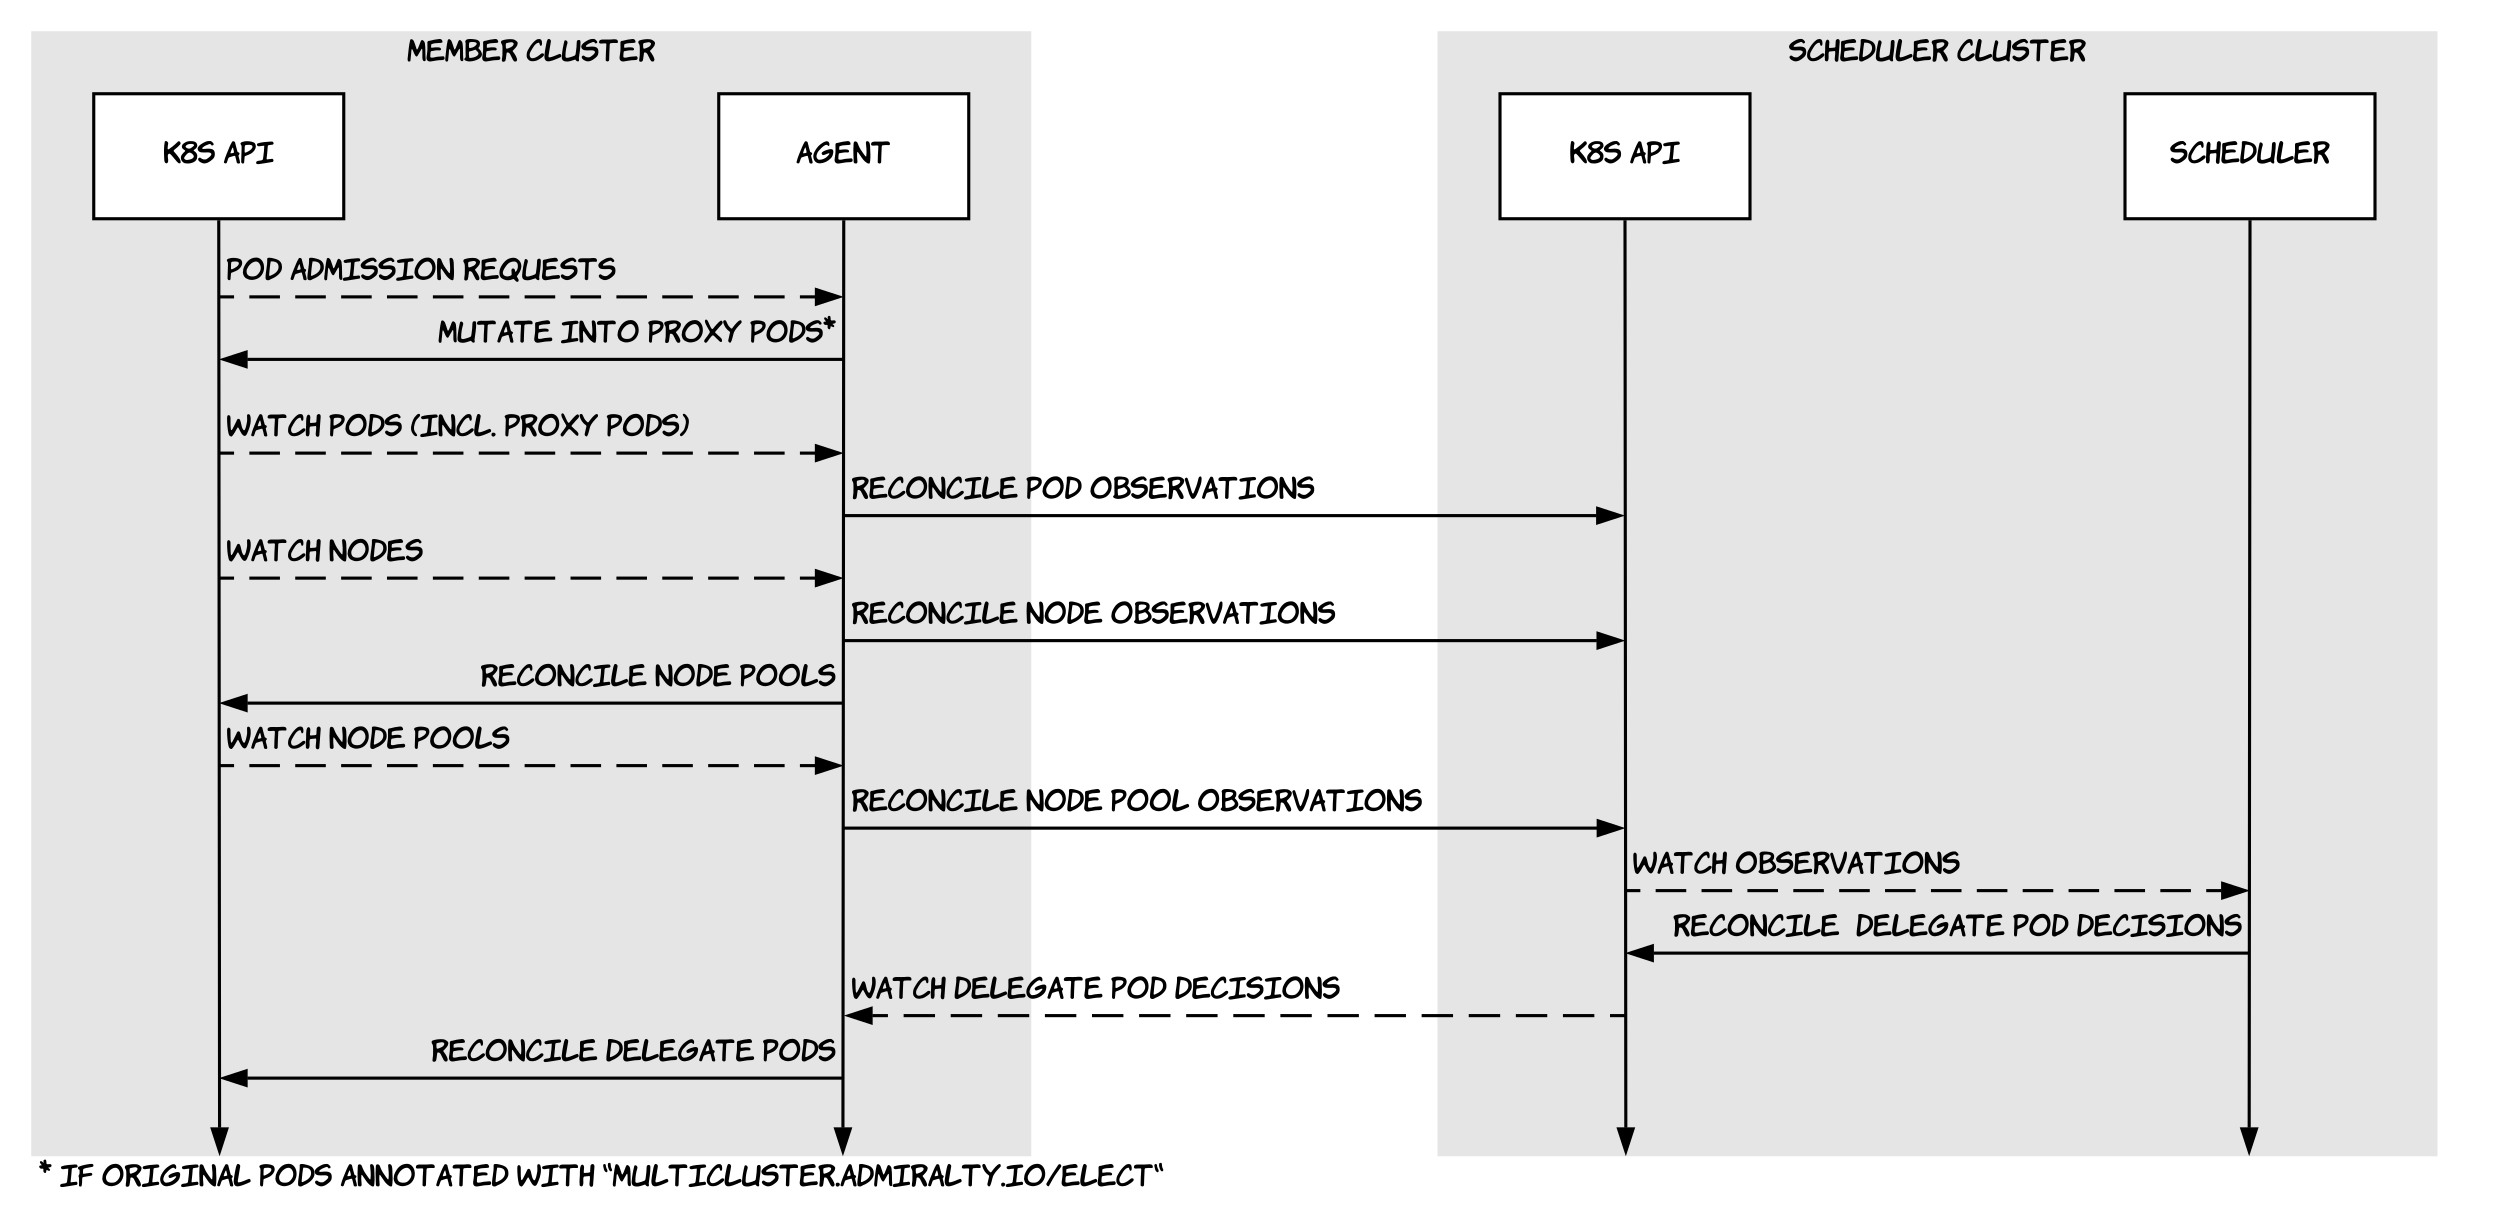 <svg xmlns="http://www.w3.org/2000/svg" xmlns:xlink="http://www.w3.org/1999/xlink" xmlns:lucid="lucid" width="1600" height="782"><g transform="translate(-20 -20)" lucid:page-tab-id="0_0"><path d="M0 0h1760v1360H0z" fill="#fff"/><path d="M940 40h640v720H940z" stroke="#000" stroke-opacity="0" stroke-width="2" fill="#e5e5e5"/><use xlink:href="#a" transform="matrix(1,0,0,1,945,45) translate(219.951 14.4)"/><use xlink:href="#b" transform="matrix(1,0,0,1,945,45) translate(327.501 14.4)"/><path d="M40 40h640v720H40z" stroke="#000" stroke-opacity="0" stroke-width="2" fill="#e5e5e5"/><use xlink:href="#c" transform="matrix(1,0,0,1,45,45) translate(235.62 14.4)"/><use xlink:href="#d" transform="matrix(1,0,0,1,45,45) translate(311.832 14.4)"/><path d="M160 440h400v60H160z" stroke="#000" stroke-opacity="0" stroke-width="2" fill="#fff" fill-opacity="0"/><use xlink:href="#e" transform="matrix(1,0,0,1,165,445) translate(162.552 14.4)"/><use xlink:href="#f" transform="matrix(1,0,0,1,165,445) translate(274.314 14.4)"/><use xlink:href="#g" transform="matrix(1,0,0,1,165,445) translate(328.512 14.4)"/><path d="M160 360h400v60H160z" stroke="#000" stroke-opacity="0" stroke-width="2" fill="#fff" fill-opacity="0"/><use xlink:href="#h" transform="matrix(1,0,0,1,165,365) translate(0 14.4)"/><use xlink:href="#i" transform="matrix(1,0,0,1,165,365) translate(65.628 14.4)"/><path d="M80 80h160v80H80z" stroke="#000" stroke-width="2" fill="#fff"/><use xlink:href="#j" transform="matrix(1,0,0,1,85,85) translate(39.684 39.734)"/><use xlink:href="#k" transform="matrix(1,0,0,1,85,85) translate(78.168 39.734)"/><path d="M480 80h160v80H480z" stroke="#000" stroke-width="2" fill="#fff"/><use xlink:href="#l" transform="matrix(1,0,0,1,485,85) translate(44.643 39.734)"/><path d="M1380 80h160v80h-160z" stroke="#000" stroke-width="2" fill="#fff"/><use xlink:href="#m" transform="matrix(1,0,0,1,1385,85) translate(23.898 39.734)"/><path d="M980 80h160v80H980z" stroke="#000" stroke-width="2" fill="#fff"/><use xlink:href="#j" transform="matrix(1,0,0,1,985,85) translate(39.684 39.734)"/><use xlink:href="#k" transform="matrix(1,0,0,1,985,85) translate(78.168 39.734)"/><path d="M160 161l.52 580.76" stroke="#000" stroke-width="2" fill="none"/><path d="M161 161h-2v-1h2zM160.54 756.76l-4.65-14.26h9.26z"/><path d="M160.54 760l-6.03-18.5h12.03zm-3.27-16.5l3.26 10.03 3.25-10.03z"/><path d="M560 161l-.52 580.76" stroke="#000" stroke-width="2" fill="none"/><path d="M561 161h-2v-1h2zM564.1 742.5l-4.64 14.26-4.62-14.27z"/><path d="M565.5 741.5l-6.04 18.5-6-18.5zm-6.03 12.03l3.26-10.03h-6.5z"/><path d="M1460 161l-.52 580.76" stroke="#000" stroke-width="2" fill="none"/><path d="M1461 161h-2v-1h2zM1464.1 742.5l-4.64 14.26-4.62-14.27z"/><path d="M1465.5 741.5l-6.04 18.5-6-18.5zm-6.03 12.03l3.26-10.03h-6.5z"/><path d="M1060 161l.52 580.76" stroke="#000" stroke-width="2" fill="none"/><path d="M1061 161h-2v-1h2zM1060.54 756.76l-4.65-14.26h9.26z"/><path d="M1060.54 760l-6.03-18.5h12.03zm-3.27-16.5l3.26 10.03 3.25-10.03z"/><path d="M160 480h400v60H160z" stroke="#000" stroke-opacity="0" stroke-width="2" fill="#fff" fill-opacity="0"/><use xlink:href="#h" transform="matrix(1,0,0,1,165,485) translate(0 14.4)"/><use xlink:href="#f" transform="matrix(1,0,0,1,165,485) translate(65.628 14.4)"/><use xlink:href="#g" transform="matrix(1,0,0,1,165,485) translate(119.826 14.4)"/><path d="M160 280h400v60H160z" stroke="#000" stroke-opacity="0" stroke-width="2" fill="#fff" fill-opacity="0"/><use xlink:href="#n" transform="matrix(1,0,0,1,165,285) translate(0 14.4)"/><use xlink:href="#o" transform="matrix(1,0,0,1,165,285) translate(65.628 14.4)"/><use xlink:href="#p" transform="matrix(1,0,0,1,165,285) translate(117.81 14.4)"/><use xlink:href="#q" transform="matrix(1,0,0,1,165,285) translate(177.804 14.4)"/><use xlink:href="#r" transform="matrix(1,0,0,1,165,285) translate(243.162 14.4)"/><path d="M560 400h540v60H560z" stroke="#000" stroke-opacity="0" stroke-width="2" fill="#fff" fill-opacity="0"/><use xlink:href="#e" transform="matrix(1,0,0,1,565,405) translate(0 14.4)"/><use xlink:href="#f" transform="matrix(1,0,0,1,565,405) translate(111.762 14.4)"/><use xlink:href="#s" transform="matrix(1,0,0,1,565,405) translate(165.96 14.4)"/><path d="M560 520h540v60H560z" stroke="#000" stroke-opacity="0" stroke-width="2" fill="#fff" fill-opacity="0"/><use xlink:href="#e" transform="matrix(1,0,0,1,565,525) translate(0 14.4)"/><use xlink:href="#f" transform="matrix(1,0,0,1,565,525) translate(111.762 14.4)"/><use xlink:href="#t" transform="matrix(1,0,0,1,565,525) translate(165.96 14.4)"/><use xlink:href="#s" transform="matrix(1,0,0,1,565,525) translate(221.436 14.4)"/><path d="M560 320h500v60H560z" stroke="#000" stroke-opacity="0" stroke-width="2" fill="#fff" fill-opacity="0"/><use xlink:href="#e" transform="matrix(1,0,0,1,565,325) translate(0 14.4)"/><use xlink:href="#u" transform="matrix(1,0,0,1,565,325) translate(111.762 14.4)"/><use xlink:href="#s" transform="matrix(1,0,0,1,565,325) translate(152.586 14.4)"/><path d="M160 390h381.76" fill="none"/><path d="M160 390h9.8m9.78 0h19.58m9.78 0h19.58m9.8 0h19.57m9.78 0h19.57m9.8 0h19.57m9.8 0h19.57m9.78 0h19.57m9.8 0h19.57m9.8 0h19.57m9.78 0h19.57m9.8 0h19.57m9.8 0h19.57m9.78 0h9.78" stroke="#000" stroke-width="2" fill="none"/><path/><path d="M556.76 390l-14.26 4.64v-9.28z"/><path d="M560 390l-18.5 6v-12zm-16.5 3.26l10.03-3.26-10.03-3.26z"/><path d="M178.24 470H560" stroke="#000" stroke-width="2" fill="none"/><path d="M177.5 474.64L163.24 470l14.26-4.64z"/><path d="M178.5 476l-18.5-6 18.5-6zm-12.03-6l10.03 3.26v-6.52z"/><path/><path d="M160 510h381.76" fill="none"/><path d="M160 510h9.8m9.78 0h19.58m9.78 0h19.58m9.8 0h19.57m9.78 0h19.57m9.8 0h19.57m9.8 0h19.57m9.78 0h19.57m9.8 0h19.57m9.8 0h19.57m9.78 0h19.57m9.8 0h19.57m9.8 0h19.57m9.78 0h9.78" stroke="#000" stroke-width="2" fill="none"/><path/><path d="M556.76 510l-14.26 4.64v-9.28z"/><path d="M560 510l-18.5 6v-12zm-16.5 3.26l10.03-3.26-10.03-3.26z"/><path d="M160 310h381.76" fill="none"/><path d="M160 310h9.8m9.78 0h19.58m9.78 0h19.58m9.8 0h19.57m9.78 0h19.57m9.8 0h19.57m9.8 0h19.57m9.78 0h19.57m9.8 0h19.57m9.8 0h19.57m9.78 0h19.57m9.8 0h19.57m9.8 0h19.57m9.78 0h9.78" stroke="#000" stroke-width="2" fill="none"/><path/><path d="M556.76 310l-14.26 4.64v-9.28z"/><path d="M560 310l-18.5 6v-12zm-16.5 3.26l10.03-3.26-10.03-3.26z"/><path d="M560 430h482" stroke="#000" stroke-width="2" fill="none"/><path/><path d="M1057 430l-14.26 4.64v-9.28z" stroke="#000" stroke-width="2"/><path d="M560 550h482.1" stroke="#000" stroke-width="2" fill="none"/><path/><path d="M1057.1 550l-14.25 4.64v-9.28z" stroke="#000" stroke-width="2"/><path d="M560 350h481.76" stroke="#000" stroke-width="2" fill="none"/><path/><path d="M1056.76 350l-14.26 4.64v-9.28z"/><path d="M1060 350l-18.5 6v-12zm-16.5 3.26l10.03-3.26-10.03-3.26z"/><path d="M1060 560h400v60h-400z" stroke="#000" stroke-opacity="0" stroke-width="2" fill="#fff" fill-opacity="0"/><use xlink:href="#h" transform="matrix(1,0,0,1,1065,565) translate(0 14.4)"/><use xlink:href="#s" transform="matrix(1,0,0,1,1065,565) translate(65.628 14.4)"/><path d="M1441.76 590H1060" fill="none"/><path d="M1441.76 590h-9.78m-9.8 0h-19.57m-9.78 0h-19.58m-9.8 0h-19.56m-9.8 0h-19.57m-9.78 0h-19.58m-9.8 0h-19.56m-9.8 0h-19.57m-9.78 0h-19.58m-9.8 0h-19.56m-9.8 0h-19.57m-9.78 0h-19.58m-9.78 0h-19.58m-9.8 0H1060" stroke="#000" stroke-width="2" fill="none"/><path d="M1456.76 590l-14.26 4.64v-9.28z"/><path d="M1460 590l-18.5 6v-12zm-16.5 3.26l10.03-3.26-10.03-3.26z"/><path/><path d="M1060 600h400v60h-400z" stroke="#000" stroke-opacity="0" stroke-width="2" fill="#fff" fill-opacity="0"/><use xlink:href="#v" transform="matrix(1,0,0,1,1065,605) translate(25.788 14.4)"/><use xlink:href="#w" transform="matrix(1,0,0,1,1065,605) translate(142.896 14.4)"/><use xlink:href="#x" transform="matrix(1,0,0,1,1065,605) translate(243.336 14.4)"/><use xlink:href="#y" transform="matrix(1,0,0,1,1065,605) translate(284.16 14.4)"/><path d="M1460 630h-381.76" stroke="#000" stroke-width="2" fill="none"/><path/><path d="M1077.5 634.64l-14.26-4.64 14.26-4.64z"/><path d="M1078.5 636l-18.5-6 18.5-6zm-12.03-6l10.03 3.26v-6.52z"/><path d="M560 640h540v60H560z" stroke="#000" stroke-opacity="0" stroke-width="2" fill="#fff" fill-opacity="0"/><use xlink:href="#n" transform="matrix(1,0,0,1,565,645) translate(0 14.4)"/><use xlink:href="#w" transform="matrix(1,0,0,1,565,645) translate(65.628 14.4)"/><use xlink:href="#x" transform="matrix(1,0,0,1,565,645) translate(166.068 14.4)"/><use xlink:href="#y" transform="matrix(1,0,0,1,565,645) translate(206.892 14.4)"/><path d="M1060.46 670H578.24" fill="none"/><path d="M1060.46 670h-10.05m-10.03 0h-20.1m-10.04 0h-20.1m-10.04 0H960m-10.05 0h-20.1m-10.04 0h-20.08m-10.05 0h-20.1m-10.04 0h-20.1m-10.04 0h-20.1m-10.05 0h-20.1m-10.03 0h-20.1m-10.04 0h-20.1m-10.04 0h-20.1m-10.04 0h-20.1m-10.04 0h-20.1m-10.04 0h-20.1m-10.04 0h-10.04" stroke="#000" stroke-width="2" fill="none"/><path d="M577.5 674.64L563.24 670l14.26-4.64z"/><path d="M578.5 676l-18.5-6 18.5-6zm-12.03-6l10.03 3.26v-6.52z"/><path d="M160 680h400v60H160z" stroke="#000" stroke-opacity="0" stroke-width="2" fill="#fff" fill-opacity="0"/><g><use xlink:href="#z" transform="matrix(1,0,0,1,165,685) translate(130.962 14.4)"/><use xlink:href="#A" transform="matrix(1,0,0,1,165,685) translate(242.724 14.4)"/><use xlink:href="#B" transform="matrix(1,0,0,1,165,685) translate(343.164 14.4)"/></g><path d="M178.24 710H560" stroke="#000" stroke-width="2" fill="none"/><path d="M177.5 714.64L163.24 710l14.26-4.64z"/><path d="M178.5 716l-18.5-6 18.5-6zm-12.03-6l10.03 3.26v-6.52z"/><path/><path d="M160 180h400v60H160z" stroke="#000" stroke-opacity="0" stroke-width="2" fill="#fff" fill-opacity="0"/><g><use xlink:href="#C" transform="matrix(1,0,0,1,165,185) translate(0 14.4)"/><use xlink:href="#D" transform="matrix(1,0,0,1,165,185) translate(40.824 14.4)"/><use xlink:href="#E" transform="matrix(1,0,0,1,165,185) translate(151.272 14.4)"/></g><path d="M160 210h381.76" fill="none"/><path d="M160 210h9.8m9.78 0h19.58m9.78 0h19.58m9.8 0h19.57m9.78 0h19.57m9.8 0h19.57m9.8 0h19.57m9.78 0h19.57m9.8 0h19.57m9.8 0h19.57m9.78 0h19.57m9.8 0h19.57m9.8 0h19.57m9.78 0h9.78" stroke="#000" stroke-width="2" fill="none"/><path/><path d="M556.76 210l-14.26 4.64v-9.28z"/><path d="M560 210l-18.5 6v-12zm-16.5 3.26l10.03-3.26-10.03-3.26z"/><path d="M160 220h400v60H160z" stroke="#000" stroke-opacity="0" stroke-width="2" fill="#fff" fill-opacity="0"/><g><use xlink:href="#F" transform="matrix(1,0,0,1,165,225) translate(135.462 14.4)"/><use xlink:href="#G" transform="matrix(1,0,0,1,165,225) translate(213.996 14.4)"/><use xlink:href="#q" transform="matrix(1,0,0,1,165,225) translate(269.706 14.4)"/><use xlink:href="#H" transform="matrix(1,0,0,1,165,225) translate(335.064 14.4)"/></g><path d="M178.24 250H560" stroke="#000" stroke-width="2" fill="none"/><path d="M177.5 254.64L163.24 250l14.26-4.64z"/><path d="M178.5 256l-18.5-6 18.5-6zm-12.03-6l10.03 3.26v-6.52z"/><path/><path d="M40 760h1560v20H40z" stroke="#000" stroke-opacity="0" stroke-width="2" fill="#fff" fill-opacity="0"/><g><use xlink:href="#I" transform="matrix(1,0,0,1,45,765) translate(0 14.4)"/><use xlink:href="#J" transform="matrix(1,0,0,1,45,765) translate(13.446 14.4)"/><use xlink:href="#K" transform="matrix(1,0,0,1,45,765) translate(40.176 14.4)"/><use xlink:href="#L" transform="matrix(1,0,0,1,45,765) translate(140.814 14.4)"/><use xlink:href="#M" transform="matrix(1,0,0,1,45,765) translate(192.996 14.4)"/><use xlink:href="#N" transform="matrix(1,0,0,1,45,765) translate(305.748 14.4)"/><use xlink:href="#O" transform="matrix(1,0,0,1,45,765) translate(360.828 14.4)"/></g><defs><path d="M371-533c189 0 256 55 239 237-9 91-67 138-157 205C374-33 301-7 236-7 155-7 13-82 18-160c3-44 62-73 96-38 43 44 152 73 218 29 77-51 166-125 156-169 2-44-67-63-119-62-47 1-108 1-155 3C87-393 13-429 1-531c11-87 101-150 165-187 90-52 160-96 290-87 34 2 118 78 115 115-3 35-23 38-55 45-15 4-26-4-33-24-37-64-116-1-164 12-41 11-154 77-154 113 0 15 14 22 41 22 45 0 127-11 165-11" id="P"/><path d="M521-275c40-33 108-24 108 34 0 49-75 103-210 183-80 47-247 72-323 10-66-54-95-101-82-218 12-106 41-136 91-224 55-96 145-209 240-278 32-23 68-33 107-33 86 2 108 61 107 158 0 55-15 82-44 82-55 1-25-116-79-110-132 15-229 223-291 334-48 86-31 226 81 218 122-9 217-92 295-156" id="Q"/><path d="M107-780c100 15 51 176 51 272 0 29 23 25 56 24 33-11 175 4 171-42 9-67 4-153 14-224 12-14 39-57 70-50 51 0 74 34 69 103L490-47c-6 28-25 57-57 56-118-5-54-182-54-299 0-34 3-75-15-85-65 6-127 12-191 19-52 29-23 162-29 239C135-7 87 19 22-30 10-48 7-67 13-88c-16-100 8-215 8-322 0-127-9-364 86-370" id="R"/><path d="M330-158c82-22 193-18 286-31 38 11 58 81 24 113-25 24-71 25-116 25-135 0-238 34-358 47C61 7 4-52 15-159c12-113 37-213 32-340-2-59 2-121-2-178-2-44 35-62 81-61 104-31 222-52 345-64 68-7 103 34 111 94 2 12-3 22-9 31-33 14-62 15-103 16-100 2-196 10-270 40h-8c-18 23-11 79-15 106-1 13 5 22 16 25 82-10 176-25 264-12 44 7 78 26 71 72-7 49-76 30-125 30-78 0-138 22-210 29-24 1-35 28-36 52-2 41-10 83-8 126-19 84 122 51 181 35" id="S"/><path d="M19-91c0-222 71-428 58-668-3-62 121-44 170-33 118 27 229 50 293 128 44 53 63 97 63 217 0 165-189 328-383 400-36 13-62 45-108 45-66 0-93-23-93-89zm185-582c-30 151-43 322-58 489 5 39 27 28 60 14 129-54 276-147 276-304 0-155-106-203-278-199" id="T"/><path d="M106-737c41-53 131 12 108 86-42 139-71 285-71 455 0 88 72 66 143 48 49-12 128-35 183-63 38-19 36-69 44-119 17-114 31-247 31-354 0-57 26-85 79-85 37 0 55 27 55 81 0 190-34 397-59 573 4 31 20 93-13 105-8 10-30 7-65-8-16-20-33-38-51-54C397-48 305 0 205 0 79 0 5-43 13-176c13-196 50-391 93-561" id="U"/><path d="M21-302C-7-136 9 24 196-12c147-28 263-93 386-142 57-23 26-120-26-120-111 32-240 115-378 126-13 1-22-26-25-45 30-174 59-350 88-524 10-62-86-124-120-61-39 73-49 196-69 277-19 77-22 145-31 199" id="V"/><path d="M608-642l-20 77c-36 56-69 94-113 138-49 48-58 40-29 81 33 46 69 89 97 147 44 89 52 141 40 147-3 38-20 49-63 52-68 5-97-106-129-160-40-68-56-162-144-164-53-1-27 78-45 121-7 56-12 123-28 170C157-4 113 24 66-1 46-11 40-39 49-87c19-111 19-139 19-313 0-144 1-187-40-242-27-37-13-94 26-108 103-36 250-59 389-41 63 8 182 85 165 149zm-140 11c-10-39-42-58-96-57-53 12-154 21-179 43-5 9-8 31-8 65 0 151 19 135 127 94 94-36 148-79 156-145" id="W"/><g id="a"><use transform="matrix(0.018,0,0,0.018,0,0)" xlink:href="#P"/><use transform="matrix(0.018,0,0,0.018,11.358,0)" xlink:href="#Q"/><use transform="matrix(0.018,0,0,0.018,22.77,0)" xlink:href="#R"/><use transform="matrix(0.018,0,0,0.018,32.508,0)" xlink:href="#S"/><use transform="matrix(0.018,0,0,0.018,44.496,0)" xlink:href="#T"/><use transform="matrix(0.018,0,0,0.018,55.368,0)" xlink:href="#U"/><use transform="matrix(0.018,0,0,0.018,68.022,0)" xlink:href="#V"/><use transform="matrix(0.018,0,0,0.018,79.092,0)" xlink:href="#S"/><use transform="matrix(0.018,0,0,0.018,91.08,0)" xlink:href="#W"/></g><path d="M521-275c40-33 108-24 108 34 0 49-75 103-210 183-80 47-247 72-323 10-66-54-95-101-82-218 12-106 41-136 91-224 55-96 145-209 240-278 32-23 68-33 107-33 86 2 108 61 107 158 0 55-15 82-44 82-55 1-25-116-79-110-132 15-229 223-291 334-48 86-31 226 81 218 122-9 217-92 295-156" id="X"/><path d="M371-533c189 0 256 55 239 237-9 91-67 138-157 205C374-33 301-7 236-7 155-7 13-82 18-160c3-44 62-73 96-38 43 44 152 73 218 29 77-51 166-125 156-169 2-44-67-63-119-62-47 1-108 1-155 3C87-393 13-429 1-531c11-87 101-150 165-187 90-52 160-96 290-87 34 2 118 78 115 115-3 35-23 38-55 45-15 4-26-4-33-24-37-64-116-1-164 12-41 11-154 77-154 113 0 15 14 22 41 22 45 0 127-11 165-11" id="Y"/><path d="M593-790c58 0 99 54 77 117-5 13-15 16-35 14-70-7-152-3-229 7-31 20-24 81-26 127-4 138-16 277-16 422 0 32 4 70-21 83-26 36-88 7-103-20 1-182 10-346 21-521 2-27 11-81-18-84-73-7-138 11-206 3-20-18-39-18-32-51-3-78 74-91 145-91 129 0 251 6 369-8 25-3 49 2 74 2" id="Z"/><g id="b"><use transform="matrix(0.018,0,0,0.018,0,0)" xlink:href="#X"/><use transform="matrix(0.018,0,0,0.018,11.412,0)" xlink:href="#V"/><use transform="matrix(0.018,0,0,0.018,22.482,0)" xlink:href="#U"/><use transform="matrix(0.018,0,0,0.018,35.136,0)" xlink:href="#Y"/><use transform="matrix(0.018,0,0,0.018,46.494,0)" xlink:href="#Z"/><use transform="matrix(0.018,0,0,0.018,59.436,0)" xlink:href="#S"/><use transform="matrix(0.018,0,0,0.018,71.424,0)" xlink:href="#W"/></g><path d="M629-645c28 177 9 401 28 582 3 29-18 50-47 50-97 0-67-194-71-306-1-24-4-66-3-92 1-39-15-57-30-33-49 79-88 161-139 243-9 15-21 23-34 23-33 0-70-69-89-115-10-23-57-152-73-152-28 0-27 119-31 162-9 93-16 174-27 265-2 3-35 21-48 20-71-3-50-117-43-176 24-211 38-410 84-595 39-67 121 2 138 59 22 73 63 167 84 249 7 23 13 34 20 34 17 0 54-75 107-225 17-48 42-155 115-96 31 25 52 57 59 103" id="aa"/><path d="M629-645c28 177 9 401 28 582 3 29-18 50-47 50-97 0-67-194-71-306-1-24-4-66-3-92 1-39-15-57-30-33-49 79-88 161-139 243-9 15-21 23-34 23-33 0-70-69-89-115-10-23-57-152-73-152-28 0-27 119-31 162-9 93-16 174-27 265-2 3-35 21-48 20-71-3-50-117-43-176 24-211 38-410 84-595 39-67 121 2 138 59 22 73 63 167 84 249 7 23 13 34 20 34 17 0 54-75 107-225 17-48 42-155 115-96 31 25 52 57 59 103" id="ab"/><path d="M68-174c-8-157-1-333-1-488 0-23-21-28-12-60 24-87 141-85 256-77 161 12 317 42 251 258-5 17-40 45-44 60 15 30 85 80 98 123 62 108 25 192-76 258C455-45 341-9 207-4 145-2 19-30 19-85c0-36 51-41 49-89zm137-510c-18 6-26 137-16 192 30 22 66 2 112-6 70-13 158-95 159-132 17-68-169-82-255-54zm-15 330c-15 57-2 155 5 215 6 4 6 12 18 11 101-5 211-32 267-82 52-46 58-91 12-140s-73-73-81-73c-39 14-121 48-173 54-15 2-34 14-48 15" id="ac"/><g id="c"><use transform="matrix(0.018,0,0,0.018,0,0)" xlink:href="#aa"/><use transform="matrix(0.018,0,0,0.018,12.096,0)" xlink:href="#S"/><use transform="matrix(0.018,0,0,0.018,24.084,0)" xlink:href="#ab"/><use transform="matrix(0.018,0,0,0.018,36.18,0)" xlink:href="#ac"/><use transform="matrix(0.018,0,0,0.018,47.754,0)" xlink:href="#S"/><use transform="matrix(0.018,0,0,0.018,59.742,0)" xlink:href="#W"/></g><g id="d"><use transform="matrix(0.018,0,0,0.018,0,0)" xlink:href="#X"/><use transform="matrix(0.018,0,0,0.018,11.412,0)" xlink:href="#V"/><use transform="matrix(0.018,0,0,0.018,22.482,0)" xlink:href="#U"/><use transform="matrix(0.018,0,0,0.018,35.136,0)" xlink:href="#Y"/><use transform="matrix(0.018,0,0,0.018,46.494,0)" xlink:href="#Z"/><use transform="matrix(0.018,0,0,0.018,59.436,0)" xlink:href="#S"/><use transform="matrix(0.018,0,0,0.018,71.424,0)" xlink:href="#W"/></g><path d="M608-642l-20 77c-36 56-69 94-113 138-49 48-58 40-29 81 33 46 69 89 97 147 44 89 52 141 40 147-3 38-20 49-63 52-68 5-97-106-129-160-40-68-56-162-144-164-53-1-27 78-45 121-7 56-12 123-28 170C157-4 113 24 66-1 46-11 40-39 49-87c19-111 19-139 19-313 0-144 1-187-40-242-27-37-13-94 26-108 103-36 250-59 389-41 63 8 182 85 165 149zm-140 11c-10-39-42-58-96-57-53 12-154 21-179 43-5 9-8 31-8 65 0 151 19 135 127 94 94-36 148-79 156-145" id="ad"/><path d="M44-443c79-191 208-366 448-366 141 0 239 118 267 253 46 222-61 413-213 490-83 42-221 78-338 30-55-23-106-43-129-82-26-14-80-140-57-202 2-41 8-89 22-123zm103 115c1 136 75 191 208 191 130 0 180-50 241-135 38-53 55-111 55-169 0-109-73-236-179-227-143 12-260 151-311 271-9 24-14 47-14 69" id="ae"/><path d="M24-128c0-158-18-313-5-472 6-74-11-192 62-191 78 1 88 68 113 130 59 143 102 191 174 297 50 73 81 109 92 109 8 0 12-3 13-9 24-163 3-322-12-477-6-63 62-76 101-37 65 64 45 212 54 340 10 141 7 304-15 413-8 15-20 23-37 23-76 0-203-132-244-200-33-54-79-109-116-169l4 4c-9-20-41-55-54-51-14 102-5 244 6 344 3 30-15 69-41 68-9 0-28-1-56-3-44-28-39-45-39-119" id="af"/><path d="M292-638c-67 2-113 14-176 21-81 9-112-68-58-103 132-46 304-52 470-66l65 5c50 52 43 111-50 111-45 0-75 15-112 18-18 16-19 83-24 152-7 108-21 214-33 322-5 46 36 20 67 20 54 0 81-10 139-16 43 25 50 62 23 110-151 29-311 50-490 79C58 24-8 22 3-44c14-83 161-45 224-90 22-16 24-69 29-107 17-126 33-258 36-397" id="ag"/><g id="e"><use transform="matrix(0.018,0,0,0.018,0,0)" xlink:href="#ad"/><use transform="matrix(0.018,0,0,0.018,11.124,0)" xlink:href="#S"/><use transform="matrix(0.018,0,0,0.018,23.112,0)" xlink:href="#Q"/><use transform="matrix(0.018,0,0,0.018,34.524,0)" xlink:href="#ae"/><use transform="matrix(0.018,0,0,0.018,48.978,0)" xlink:href="#af"/><use transform="matrix(0.018,0,0,0.018,60.516,0)" xlink:href="#Q"/><use transform="matrix(0.018,0,0,0.018,71.928,0)" xlink:href="#ag"/><use transform="matrix(0.018,0,0,0.018,83.358,0)" xlink:href="#V"/><use transform="matrix(0.018,0,0,0.018,94.428,0)" xlink:href="#S"/></g><path d="M24-128c0-158-18-313-5-472 6-74-11-192 62-191 78 1 88 68 113 130 59 143 102 191 174 297 50 73 81 109 92 109 8 0 12-3 13-9 24-163 3-322-12-477-6-63 62-76 101-37 65 64 45 212 54 340 10 141 7 304-15 413-8 15-20 23-37 23-76 0-203-132-244-200-33-54-79-109-116-169l4 4c-9-20-41-55-54-51-14 102-5 244 6 344 3 30-15 69-41 68-9 0-28-1-56-3-44-28-39-45-39-119" id="ah"/><g id="f"><use transform="matrix(0.018,0,0,0.018,0,0)" xlink:href="#ah"/><use transform="matrix(0.018,0,0,0.018,11.538,0)" xlink:href="#ae"/><use transform="matrix(0.018,0,0,0.018,25.992,0)" xlink:href="#T"/><use transform="matrix(0.018,0,0,0.018,36.864,0)" xlink:href="#S"/></g><path d="M23-677c-68-88 127-122 212-122 113 0 253 24 291 82 92 144-48 310-153 365-52 27-102 48-161 69-56 20-53 15-58 80-4 49-8 103-13 153-3 31-19 46-43 46-44 0-65-28-63-81 5-162 8-330 16-486 3-53-4-75-28-106zm415 73c0-44-44-66-132-66-78 0-124 8-135 26-10 16-14 89-14 218 0 44 22 39 57 25 83-34 224-115 224-203" id="ai"/><g id="g"><use transform="matrix(0.018,0,0,0.018,0,0)" xlink:href="#ai"/><use transform="matrix(0.018,0,0,0.018,10.152,0)" xlink:href="#ae"/><use transform="matrix(0.018,0,0,0.018,24.606,0)" xlink:href="#ae"/><use transform="matrix(0.018,0,0,0.018,39.06,0)" xlink:href="#V"/><use transform="matrix(0.018,0,0,0.018,50.13,0)" xlink:href="#Y"/></g><path d="M722-498c18-70 6-160 6-241 0-38 16-57 49-57 55 0 82 64 82 193 1 204-63 347-126 491-54 125-124 110-196 9-30-42-54-91-82-146-27-53-43-79-49-79-8-17-88 136-114 182C269-106 193 9 170-1 96-15 86-47 66-129 33-267 17-480 18-657c0-70 18-105 54-105 39 0 66 36 68 87 4 137-4 277 12 406 12 100 67-12 84-47 47-96 102-197 139-285 18-41 78-38 96-4 52 97 51 251 110 344 50 78 71 31 104-70 17-53 22-108 37-167" id="aj"/><path d="M103-24C79 10-2-14 8-59c42-186 129-353 193-524 23-62 63-135 99-197 39-38 106-10 109 47 27 100 51 209 81 307 8 25 72 24 72 63 0 44-26 46-37 75 12 83 46 156 55 243 7 63-106 47-114 11-13-58-36-170-57-231-3-4-7-8-9-14-69 4-134 40-198 52-53 21-53 108-81 160-4 16-8 29-18 43zm215-551c-16 18-92 195-73 208 46 2 100-12 123-31-5-30-32-162-38-171-2-3-6-5-12-6" id="ak"/><g id="h"><use transform="matrix(0.018,0,0,0.018,0,0)" xlink:href="#aj"/><use transform="matrix(0.018,0,0,0.018,15.624,0)" xlink:href="#ak"/><use transform="matrix(0.018,0,0,0.018,26.19,0)" xlink:href="#Z"/><use transform="matrix(0.018,0,0,0.018,39.132,0)" xlink:href="#Q"/><use transform="matrix(0.018,0,0,0.018,50.544,0)" xlink:href="#R"/></g><g id="i"><use transform="matrix(0.018,0,0,0.018,0,0)" xlink:href="#ah"/><use transform="matrix(0.018,0,0,0.018,11.538,0)" xlink:href="#ae"/><use transform="matrix(0.018,0,0,0.018,25.992,0)" xlink:href="#T"/><use transform="matrix(0.018,0,0,0.018,36.864,0)" xlink:href="#S"/><use transform="matrix(0.018,0,0,0.018,48.852,0)" xlink:href="#Y"/></g><path d="M508-780c56-58 130 44 81 100-61 70-137 131-212 191-42 33-4 64 19 89 60 64 110 129 162 207 35 52 50 100 50 142 0 27-15 41-44 41-42 9-138-115-174-161S228-368 211-355C63-341 254-45 102-10 17-22 26-133 21-219 11-407 10-619 43-780c35-64 128 9 121 64-7 51-23 126-20 177 3 63 67 10 90-8 114-86 190-146 274-233" id="al"/><path d="M352-802c148-2 243 38 243 169 0 57-56 100-97 131-23 17-34 28-34 34-6 5 50 36 46 39 44 27 96 99 83 175-2 13-4 24-4 35C589-81 409-5 262-5c-73 0-124-9-151-28C-5-109-22-258 75-352c12-36 120-92 85-117-68-50-113-67-113-141 0-38 22-74 65-109 69-55 149-83 240-83zm129 146c-9-57-110-47-165-42-32 3-112 32-119 62-21 9-23 48-1 58 34 44 125 63 180 20 22-17 109-74 105-98zM129-193c0 38 66 66 101 63 97-9 229-35 243-126-8-65-80-122-140-138-72 11-82 24-143 93-41 47-61 83-61 108" id="am"/><g id="j"><use transform="matrix(0.018,0,0,0.018,0,0)" xlink:href="#al"/><use transform="matrix(0.018,0,0,0.018,10.854,0)" xlink:href="#am"/><use transform="matrix(0.018,0,0,0.018,21.78,0)" xlink:href="#Y"/></g><path d="M103-24C79 10-2-14 8-59c42-186 129-353 193-524 23-62 63-135 99-197 39-38 106-10 109 47 27 100 51 209 81 307 8 25 72 24 72 63 0 44-26 46-37 75 12 83 46 156 55 243 7 63-106 47-114 11-13-58-36-170-57-231-3-4-7-8-9-14-69 4-134 40-198 52-53 21-53 108-81 160-4 16-8 29-18 43zm215-551c-16 18-92 195-73 208 46 2 100-12 123-31-5-30-32-162-38-171-2-3-6-5-12-6" id="an"/><path d="M292-638c-67 2-113 14-176 21-81 9-112-68-58-103 132-46 304-52 470-66l65 5c50 52 43 111-50 111-45 0-75 15-112 18-18 16-19 83-24 152-7 108-21 214-33 322-5 46 36 20 67 20 54 0 81-10 139-16 43 25 50 62 23 110-151 29-311 50-490 79C58 24-8 22 3-44c14-83 161-45 224-90 22-16 24-69 29-107 17-126 33-258 36-397" id="ao"/><g id="k"><use transform="matrix(0.018,0,0,0.018,0,0)" xlink:href="#an"/><use transform="matrix(0.018,0,0,0.018,10.566,0)" xlink:href="#ai"/><use transform="matrix(0.018,0,0,0.018,20.718,0)" xlink:href="#ao"/></g><path d="M590-683c0-95-64-132-148-103-62 21-113 58-161 92-97 69-165 165-223 275C-45-222 51 11 277-12c154-16 257-81 343-160 63-58 100-126 109-243 12-155-158-93-246-67-61 18-178 69-168 115-2 30 28 68 54 64 69-10 133-52 201-67 9-2 20 9 20 17 0 11-18 38-57 79-85 91-188 136-306 136-55 0-99-68-99-127 0-30 16-69 37-123 25-64 237-288 318-281 25-8 66 40 79 44 19 0 28-19 28-58" id="ap"/><g id="l"><use transform="matrix(0.018,0,0,0.018,0,0)" xlink:href="#an"/><use transform="matrix(0.018,0,0,0.018,10.566,0)" xlink:href="#ap"/><use transform="matrix(0.018,0,0,0.018,24.246,0)" xlink:href="#S"/><use transform="matrix(0.018,0,0,0.018,36.234,0)" xlink:href="#af"/><use transform="matrix(0.018,0,0,0.018,47.772,0)" xlink:href="#Z"/></g><g id="m"><use transform="matrix(0.018,0,0,0.018,0,0)" xlink:href="#P"/><use transform="matrix(0.018,0,0,0.018,11.358,0)" xlink:href="#Q"/><use transform="matrix(0.018,0,0,0.018,22.77,0)" xlink:href="#R"/><use transform="matrix(0.018,0,0,0.018,32.508,0)" xlink:href="#S"/><use transform="matrix(0.018,0,0,0.018,44.496,0)" xlink:href="#T"/><use transform="matrix(0.018,0,0,0.018,55.368,0)" xlink:href="#U"/><use transform="matrix(0.018,0,0,0.018,68.022,0)" xlink:href="#V"/><use transform="matrix(0.018,0,0,0.018,79.092,0)" xlink:href="#S"/><use transform="matrix(0.018,0,0,0.018,91.08,0)" xlink:href="#W"/></g><g id="n"><use transform="matrix(0.018,0,0,0.018,0,0)" xlink:href="#aj"/><use transform="matrix(0.018,0,0,0.018,15.624,0)" xlink:href="#ak"/><use transform="matrix(0.018,0,0,0.018,26.19,0)" xlink:href="#Z"/><use transform="matrix(0.018,0,0,0.018,39.132,0)" xlink:href="#Q"/><use transform="matrix(0.018,0,0,0.018,50.544,0)" xlink:href="#R"/></g><g id="o"><use transform="matrix(0.018,0,0,0.018,0,0)" xlink:href="#ai"/><use transform="matrix(0.018,0,0,0.018,10.152,0)" xlink:href="#ae"/><use transform="matrix(0.018,0,0,0.018,24.606,0)" xlink:href="#T"/><use transform="matrix(0.018,0,0,0.018,35.478,0)" xlink:href="#Y"/></g><path d="M312-705c33-33 39-107-26-103-49 3-81 54-111 81-75 69-115 191-144 308-21 84-23 101-14 176 9 78 64 163 125 214 24 20 92 29 89-18-4-43-67-95-83-129-51-107-29-195 12-325 28-89 89-143 152-204" id="aq"/><path d="M81-140c34 0 77 28 77 61 0 38-43 81-82 81C34 2 7-30 9-72c2-44 21-68 72-68" id="ar"/><g id="p"><use transform="matrix(0.018,0,0,0.018,0,0)" xlink:href="#aq"/><use transform="matrix(0.018,0,0,0.018,6.102,0)" xlink:href="#ao"/><use transform="matrix(0.018,0,0,0.018,17.532,0)" xlink:href="#af"/><use transform="matrix(0.018,0,0,0.018,29.07,0)" xlink:href="#Q"/><use transform="matrix(0.018,0,0,0.018,40.482,0)" xlink:href="#V"/><use transform="matrix(0.018,0,0,0.018,51.552,0)" xlink:href="#ar"/></g><path d="M635-31c28-53 7-115-31-143-7-19-67-63-88-82-39-36-80-78-117-115 1-16 41-65 118-148l-10 11c30-36 53-67 85-95 54-48 78-89 78-117s-20-70-52-70c-36 0-116 78-245 230-22 26-38 59-67 71-30 12-85-104-102-151-13-36-72-158-75-157-34-47-96-35-89 35 8 88 69 162 101 236 14 20 74 122 77 140-20 61-139 209-182 265-18 23-24 44-24 60C11-36 45 1 69 0c45-2 96-97 124-134 67-89 109-132 124-131 48 2 103 85 141 115 20 16 39 33 56 52 49 58 88 82 121 67" id="as"/><path d="M192-85c-3 48 46 100 89 72 52-75 73-232 102-321 46-139 146-233 278-374 22-37 2-105-46-93-81 20-199 174-252 246-53 73-46 65-110 7-63-57-96-136-132-220-11-25-31-37-54-37-36-1-56 32-56 68 32 142 118 264 224 332 15 16 24 24 21 38" id="at"/><g id="q"><use transform="matrix(0.018,0,0,0.018,0,0)" xlink:href="#ai"/><use transform="matrix(0.018,0,0,0.018,10.152,0)" xlink:href="#W"/><use transform="matrix(0.018,0,0,0.018,21.276,0)" xlink:href="#ae"/><use transform="matrix(0.018,0,0,0.018,35.73,0)" xlink:href="#as"/><use transform="matrix(0.018,0,0,0.018,47.898,0)" xlink:href="#at"/></g><path d="M281-285c31-114 79-277 15-384-30-51-68-104-118-134-26-16-69-9-66 27 4 51 46 70 66 106 47 87 58 158 22 285-23 82-35 147-91 197C43-130 8-88 8-59 8-15 61 0 89-24c71-61 131-123 171-221 9-21 13-29 21-43v3" id="au"/><g id="r"><use transform="matrix(0.018,0,0,0.018,0,0)" xlink:href="#ai"/><use transform="matrix(0.018,0,0,0.018,10.152,0)" xlink:href="#ae"/><use transform="matrix(0.018,0,0,0.018,24.606,0)" xlink:href="#T"/><use transform="matrix(0.018,0,0,0.018,35.478,0)" xlink:href="#Y"/><use transform="matrix(0.018,0,0,0.018,46.836,0)" xlink:href="#au"/></g><path d="M44-443c79-191 208-366 448-366 141 0 239 118 267 253 46 222-61 413-213 490-83 42-221 78-338 30-55-23-106-43-129-82-26-14-80-140-57-202 2-41 8-89 22-123zm103 115c1 136 75 191 208 191 130 0 180-50 241-135 38-53 55-111 55-169 0-109-73-236-179-227-143 12-260 151-311 271-9 24-14 47-14 69" id="av"/><path d="M109-735c-25-57-110-11-99 37 30 130 91 291 122 410 18 69 44 132 72 190 44 90 75 116 148 73 102-105 149-290 208-441 32-82 48-168 48-261 0-51-15-77-46-77-38 0-59 34-73 100-35 160-89 312-149 454-40 95-58 66-91-37-28-90-54-179-79-263-24-79-42-141-61-185" id="aw"/><g id="s"><use transform="matrix(0.018,0,0,0.018,0,0)" xlink:href="#av"/><use transform="matrix(0.018,0,0,0.018,14.454,0)" xlink:href="#ac"/><use transform="matrix(0.018,0,0,0.018,26.028,0)" xlink:href="#Y"/><use transform="matrix(0.018,0,0,0.018,37.386,0)" xlink:href="#S"/><use transform="matrix(0.018,0,0,0.018,49.374,0)" xlink:href="#W"/><use transform="matrix(0.018,0,0,0.018,60.498,0)" xlink:href="#aw"/><use transform="matrix(0.018,0,0,0.018,71.568,0)" xlink:href="#ak"/><use transform="matrix(0.018,0,0,0.018,82.134,0)" xlink:href="#Z"/><use transform="matrix(0.018,0,0,0.018,95.076,0)" xlink:href="#ag"/><use transform="matrix(0.018,0,0,0.018,106.506,0)" xlink:href="#ae"/><use transform="matrix(0.018,0,0,0.018,120.96,0)" xlink:href="#af"/><use transform="matrix(0.018,0,0,0.018,132.498,0)" xlink:href="#Y"/></g><g id="t"><use transform="matrix(0.018,0,0,0.018,0,0)" xlink:href="#ai"/><use transform="matrix(0.018,0,0,0.018,10.152,0)" xlink:href="#ae"/><use transform="matrix(0.018,0,0,0.018,24.606,0)" xlink:href="#ae"/><use transform="matrix(0.018,0,0,0.018,39.06,0)" xlink:href="#V"/></g><g id="u"><use transform="matrix(0.018,0,0,0.018,0,0)" xlink:href="#ai"/><use transform="matrix(0.018,0,0,0.018,10.152,0)" xlink:href="#ae"/><use transform="matrix(0.018,0,0,0.018,24.606,0)" xlink:href="#T"/></g><g id="v"><use transform="matrix(0.018,0,0,0.018,0,0)" xlink:href="#ad"/><use transform="matrix(0.018,0,0,0.018,11.124,0)" xlink:href="#S"/><use transform="matrix(0.018,0,0,0.018,23.112,0)" xlink:href="#Q"/><use transform="matrix(0.018,0,0,0.018,34.524,0)" xlink:href="#ae"/><use transform="matrix(0.018,0,0,0.018,48.978,0)" xlink:href="#af"/><use transform="matrix(0.018,0,0,0.018,60.516,0)" xlink:href="#Q"/><use transform="matrix(0.018,0,0,0.018,71.928,0)" xlink:href="#ag"/><use transform="matrix(0.018,0,0,0.018,83.358,0)" xlink:href="#V"/><use transform="matrix(0.018,0,0,0.018,94.428,0)" xlink:href="#S"/></g><path d="M19-91c0-222 71-428 58-668-3-62 121-44 170-33 118 27 229 50 293 128 44 53 63 97 63 217 0 165-189 328-383 400-36 13-62 45-108 45-66 0-93-23-93-89zm185-582c-30 151-43 322-58 489 5 39 27 28 60 14 129-54 276-147 276-304 0-155-106-203-278-199" id="ax"/><g id="w"><use transform="matrix(0.018,0,0,0.018,0,0)" xlink:href="#ax"/><use transform="matrix(0.018,0,0,0.018,10.872,0)" xlink:href="#S"/><use transform="matrix(0.018,0,0,0.018,22.86,0)" xlink:href="#V"/><use transform="matrix(0.018,0,0,0.018,33.93,0)" xlink:href="#S"/><use transform="matrix(0.018,0,0,0.018,45.918,0)" xlink:href="#ap"/><use transform="matrix(0.018,0,0,0.018,59.598,0)" xlink:href="#ak"/><use transform="matrix(0.018,0,0,0.018,70.164,0)" xlink:href="#Z"/><use transform="matrix(0.018,0,0,0.018,83.106,0)" xlink:href="#S"/></g><g id="x"><use transform="matrix(0.018,0,0,0.018,0,0)" xlink:href="#ai"/><use transform="matrix(0.018,0,0,0.018,10.152,0)" xlink:href="#ae"/><use transform="matrix(0.018,0,0,0.018,24.606,0)" xlink:href="#T"/></g><g id="y"><use transform="matrix(0.018,0,0,0.018,0,0)" xlink:href="#ax"/><use transform="matrix(0.018,0,0,0.018,10.872,0)" xlink:href="#S"/><use transform="matrix(0.018,0,0,0.018,22.86,0)" xlink:href="#Q"/><use transform="matrix(0.018,0,0,0.018,34.272,0)" xlink:href="#ag"/><use transform="matrix(0.018,0,0,0.018,45.702,0)" xlink:href="#Y"/><use transform="matrix(0.018,0,0,0.018,57.06,0)" xlink:href="#ag"/><use transform="matrix(0.018,0,0,0.018,68.49,0)" xlink:href="#ae"/><use transform="matrix(0.018,0,0,0.018,82.944,0)" xlink:href="#af"/><use transform="matrix(0.018,0,0,0.018,94.482,0)" xlink:href="#Y"/></g><g id="z"><use transform="matrix(0.018,0,0,0.018,0,0)" xlink:href="#ad"/><use transform="matrix(0.018,0,0,0.018,11.124,0)" xlink:href="#S"/><use transform="matrix(0.018,0,0,0.018,23.112,0)" xlink:href="#Q"/><use transform="matrix(0.018,0,0,0.018,34.524,0)" xlink:href="#ae"/><use transform="matrix(0.018,0,0,0.018,48.978,0)" xlink:href="#af"/><use transform="matrix(0.018,0,0,0.018,60.516,0)" xlink:href="#Q"/><use transform="matrix(0.018,0,0,0.018,71.928,0)" xlink:href="#ag"/><use transform="matrix(0.018,0,0,0.018,83.358,0)" xlink:href="#V"/><use transform="matrix(0.018,0,0,0.018,94.428,0)" xlink:href="#S"/></g><path d="M21-302C-7-136 9 24 196-12c147-28 263-93 386-142 57-23 26-120-26-120-111 32-240 115-378 126-13 1-22-26-25-45 30-174 59-350 88-524 10-62-86-124-120-61-39 73-49 196-69 277-19 77-22 145-31 199" id="ay"/><g id="A"><use transform="matrix(0.018,0,0,0.018,0,0)" xlink:href="#ax"/><use transform="matrix(0.018,0,0,0.018,10.872,0)" xlink:href="#S"/><use transform="matrix(0.018,0,0,0.018,22.86,0)" xlink:href="#ay"/><use transform="matrix(0.018,0,0,0.018,33.93,0)" xlink:href="#S"/><use transform="matrix(0.018,0,0,0.018,45.918,0)" xlink:href="#ap"/><use transform="matrix(0.018,0,0,0.018,59.598,0)" xlink:href="#ak"/><use transform="matrix(0.018,0,0,0.018,70.164,0)" xlink:href="#Z"/><use transform="matrix(0.018,0,0,0.018,83.106,0)" xlink:href="#S"/></g><g id="B"><use transform="matrix(0.018,0,0,0.018,0,0)" xlink:href="#ai"/><use transform="matrix(0.018,0,0,0.018,10.152,0)" xlink:href="#ae"/><use transform="matrix(0.018,0,0,0.018,24.606,0)" xlink:href="#T"/><use transform="matrix(0.018,0,0,0.018,35.478,0)" xlink:href="#Y"/></g><g id="C"><use transform="matrix(0.018,0,0,0.018,0,0)" xlink:href="#ai"/><use transform="matrix(0.018,0,0,0.018,10.152,0)" xlink:href="#ae"/><use transform="matrix(0.018,0,0,0.018,24.606,0)" xlink:href="#T"/></g><g id="D"><use transform="matrix(0.018,0,0,0.018,0,0)" xlink:href="#an"/><use transform="matrix(0.018,0,0,0.018,10.566,0)" xlink:href="#T"/><use transform="matrix(0.018,0,0,0.018,21.438,0)" xlink:href="#ab"/><use transform="matrix(0.018,0,0,0.018,33.534,0)" xlink:href="#ag"/><use transform="matrix(0.018,0,0,0.018,44.964,0)" xlink:href="#Y"/><use transform="matrix(0.018,0,0,0.018,56.322,0)" xlink:href="#Y"/><use transform="matrix(0.018,0,0,0.018,67.68,0)" xlink:href="#ag"/><use transform="matrix(0.018,0,0,0.018,79.11,0)" xlink:href="#ae"/><use transform="matrix(0.018,0,0,0.018,93.564,0)" xlink:href="#af"/></g><path d="M697 1c1 28-21 55-50 54-21 0-46-18-77-52-32-35-51-52-56-52C390 2 288 19 176-28 69-73 12-126 13-276c0-184 157-386 282-467 76-50 243-89 339-27 58 37 109 80 135 146 29 74 35 147 3 242-27 79-64 141-111 199-18 23-27 38-27 44 0 19 74 109 63 140zM448-200c12-68-47-222 52-222 51 0 64 41 70 89 9 80 60-19 72-41 20-37 29-84 29-134 1-93-48-165-140-161-161 7-233 84-316 209-53 79-80 143-80 192-1 114 135 154 246 114 40-14 63-27 67-46" id="az"/><g id="E"><use transform="matrix(0.018,0,0,0.018,0,0)" xlink:href="#ad"/><use transform="matrix(0.018,0,0,0.018,11.124,0)" xlink:href="#S"/><use transform="matrix(0.018,0,0,0.018,23.112,0)" xlink:href="#az"/><use transform="matrix(0.018,0,0,0.018,37.656,0)" xlink:href="#U"/><use transform="matrix(0.018,0,0,0.018,50.31,0)" xlink:href="#S"/><use transform="matrix(0.018,0,0,0.018,62.298,0)" xlink:href="#Y"/><use transform="matrix(0.018,0,0,0.018,73.656,0)" xlink:href="#Z"/><use transform="matrix(0.018,0,0,0.018,86.598,0)" xlink:href="#P"/></g><g id="F"><use transform="matrix(0.018,0,0,0.018,0,0)" xlink:href="#aa"/><use transform="matrix(0.018,0,0,0.018,12.096,0)" xlink:href="#U"/><use transform="matrix(0.018,0,0,0.018,24.75,0)" xlink:href="#Z"/><use transform="matrix(0.018,0,0,0.018,37.692,0)" xlink:href="#ak"/><use transform="matrix(0.018,0,0,0.018,48.258,0)" xlink:href="#Z"/><use transform="matrix(0.018,0,0,0.018,61.2,0)" xlink:href="#S"/></g><g id="G"><use transform="matrix(0.018,0,0,0.018,0,0)" xlink:href="#ao"/><use transform="matrix(0.018,0,0,0.018,11.43,0)" xlink:href="#af"/><use transform="matrix(0.018,0,0,0.018,22.968,0)" xlink:href="#Z"/><use transform="matrix(0.018,0,0,0.018,35.91,0)" xlink:href="#ae"/></g><path d="M326-672c47-13 117-11 117-73 0-69-77-55-133-49-71 9-36-80-58-137-21-55-106-22-95 35-4 10 15 48-3 53-23-22-47-62-88-62-20-1-38 17-37 37 2 32 48 80 67 106-10 12-32 12-55 11-79 22-11 125 48 117 33-5 73-11 66 36-8 59 3 111 63 117 42 4 32-88 52-111 15 5 75 36 84 37 20 2 38-22 37-42 6-25-64-61-65-75" id="aA"/><g id="H"><use transform="matrix(0.018,0,0,0.018,0,0)" xlink:href="#ai"/><use transform="matrix(0.018,0,0,0.018,10.152,0)" xlink:href="#ae"/><use transform="matrix(0.018,0,0,0.018,24.606,0)" xlink:href="#T"/><use transform="matrix(0.018,0,0,0.018,35.478,0)" xlink:href="#Y"/><use transform="matrix(0.018,0,0,0.018,46.836,0)" xlink:href="#aA"/></g><use transform="matrix(0.018,0,0,0.018,0,0)" xlink:href="#aA" id="I"/><path d="M39-49c-7-93 9-204-6-289-18-30-12-41 1-77 37-27 19-97 25-162 2-23-27-37-49-40-11-18-14-56 0-71 17-39 273-99 376-109 72-7 163-32 165 45 1 65-62 51-115 66-63 18-176 24-229 55-41 23-20 107-25 176 83-2 166-25 259-33 74-6 91 70 44 97-80 23-228 35-304 57-18 6-27 18-27 35-9 45 6 274-42 299-35 2-92-5-73-49" id="aB"/><g id="J"><use transform="matrix(0.018,0,0,0.018,0,0)" xlink:href="#ag"/><use transform="matrix(0.018,0,0,0.018,11.43,0)" xlink:href="#aB"/></g><g id="K"><use transform="matrix(0.018,0,0,0.018,0,0)" xlink:href="#ae"/><use transform="matrix(0.018,0,0,0.018,14.454,0)" xlink:href="#W"/><use transform="matrix(0.018,0,0,0.018,25.578,0)" xlink:href="#ag"/><use transform="matrix(0.018,0,0,0.018,37.008,0)" xlink:href="#ap"/><use transform="matrix(0.018,0,0,0.018,50.688,0)" xlink:href="#ag"/><use transform="matrix(0.018,0,0,0.018,62.118,0)" xlink:href="#af"/><use transform="matrix(0.018,0,0,0.018,73.656,0)" xlink:href="#ak"/><use transform="matrix(0.018,0,0,0.018,84.222,0)" xlink:href="#V"/></g><path d="M23-677c-68-88 127-122 212-122 113 0 253 24 291 82 92 144-48 310-153 365-52 27-102 48-161 69-56 20-53 15-58 80-4 49-8 103-13 153-3 31-19 46-43 46-44 0-65-28-63-81 5-162 8-330 16-486 3-53-4-75-28-106zm415 73c0-44-44-66-132-66-78 0-124 8-135 26-10 16-14 89-14 218 0 44 22 39 57 25 83-34 224-115 224-203" id="aC"/><g id="L"><use transform="matrix(0.018,0,0,0.018,0,0)" xlink:href="#aC"/><use transform="matrix(0.018,0,0,0.018,10.152,0)" xlink:href="#ae"/><use transform="matrix(0.018,0,0,0.018,24.606,0)" xlink:href="#T"/><use transform="matrix(0.018,0,0,0.018,35.478,0)" xlink:href="#Y"/></g><g id="M"><use transform="matrix(0.018,0,0,0.018,0,0)" xlink:href="#ak"/><use transform="matrix(0.018,0,0,0.018,10.566,0)" xlink:href="#af"/><use transform="matrix(0.018,0,0,0.018,22.104,0)" xlink:href="#af"/><use transform="matrix(0.018,0,0,0.018,33.642,0)" xlink:href="#ae"/><use transform="matrix(0.018,0,0,0.018,48.096,0)" xlink:href="#Z"/><use transform="matrix(0.018,0,0,0.018,61.038,0)" xlink:href="#ak"/><use transform="matrix(0.018,0,0,0.018,71.604,0)" xlink:href="#Z"/><use transform="matrix(0.018,0,0,0.018,84.546,0)" xlink:href="#S"/><use transform="matrix(0.018,0,0,0.018,96.534,0)" xlink:href="#T"/></g><path d="M722-498c18-70 6-160 6-241 0-38 16-57 49-57 55 0 82 64 82 193 1 204-63 347-126 491-54 125-124 110-196 9-30-42-54-91-82-146-27-53-43-79-49-79-8-17-88 136-114 182C269-106 193 9 170-1 96-15 86-47 66-129 33-267 17-480 18-657c0-70 18-105 54-105 39 0 66 36 68 87 4 137-4 277 12 406 12 100 67-12 84-47 47-96 102-197 139-285 18-41 78-38 96-4 52 97 51 251 110 344 50 78 71 31 104-70 17-53 22-108 37-167" id="aD"/><g id="N"><use transform="matrix(0.018,0,0,0.018,0,0)" xlink:href="#aD"/><use transform="matrix(0.018,0,0,0.018,15.624,0)" xlink:href="#ag"/><use transform="matrix(0.018,0,0,0.018,27.054,0)" xlink:href="#Z"/><use transform="matrix(0.018,0,0,0.018,39.996,0)" xlink:href="#R"/></g><path d="M290-540c44-9 50-55 22-99-24-37-35-128-35-168 0-51-85-47-94-6-4 21-6 39-6 53-3 62 52 233 113 220zm-165 31c52 3 45-76 21-109-29-40-38-106-47-161-28-49-103-18-87 51 19 80 23 156 71 197 16 14 29 22 42 22" id="aE"/><path d="M11-110C-14-66 45-13 76-8c17 2 29-20 35-34 46-87 86-151 130-233 80-148 195-281 286-421 44-66-51-145-100-70C284-548 148-351 11-110" id="aF"/><g id="O"><use transform="matrix(0.018,0,0,0.018,0,0)" xlink:href="#aE"/><use transform="matrix(0.018,0,0,0.018,6.12,0)" xlink:href="#ab"/><use transform="matrix(0.018,0,0,0.018,18.216,0)" xlink:href="#U"/><use transform="matrix(0.018,0,0,0.018,30.87,0)" xlink:href="#V"/><use transform="matrix(0.018,0,0,0.018,41.94,0)" xlink:href="#Z"/><use transform="matrix(0.018,0,0,0.018,54.882,0)" xlink:href="#ag"/><use transform="matrix(0.018,0,0,0.018,66.312,0)" xlink:href="#Q"/><use transform="matrix(0.018,0,0,0.018,77.724,0)" xlink:href="#V"/><use transform="matrix(0.018,0,0,0.018,88.794,0)" xlink:href="#U"/><use transform="matrix(0.018,0,0,0.018,101.448,0)" xlink:href="#Y"/><use transform="matrix(0.018,0,0,0.018,112.806,0)" xlink:href="#Z"/><use transform="matrix(0.018,0,0,0.018,125.748,0)" xlink:href="#S"/><use transform="matrix(0.018,0,0,0.018,137.736,0)" xlink:href="#W"/><use transform="matrix(0.018,0,0,0.018,148.86,0)" xlink:href="#ar"/><use transform="matrix(0.018,0,0,0.018,151.956,0)" xlink:href="#ak"/><use transform="matrix(0.018,0,0,0.018,162.522,0)" xlink:href="#T"/><use transform="matrix(0.018,0,0,0.018,173.394,0)" xlink:href="#ab"/><use transform="matrix(0.018,0,0,0.018,185.49,0)" xlink:href="#ag"/><use transform="matrix(0.018,0,0,0.018,196.92,0)" xlink:href="#W"/><use transform="matrix(0.018,0,0,0.018,208.044,0)" xlink:href="#ak"/><use transform="matrix(0.018,0,0,0.018,218.61,0)" xlink:href="#V"/><use transform="matrix(0.018,0,0,0.018,229.68,0)" xlink:href="#Z"/><use transform="matrix(0.018,0,0,0.018,242.622,0)" xlink:href="#at"/><use transform="matrix(0.018,0,0,0.018,254.736,0)" xlink:href="#ar"/><use transform="matrix(0.018,0,0,0.018,257.832,0)" xlink:href="#ag"/><use transform="matrix(0.018,0,0,0.018,269.262,0)" xlink:href="#ae"/><use transform="matrix(0.018,0,0,0.018,283.716,0)" xlink:href="#aF"/><use transform="matrix(0.018,0,0,0.018,293.364,0)" xlink:href="#S"/><use transform="matrix(0.018,0,0,0.018,305.352,0)" xlink:href="#V"/><use transform="matrix(0.018,0,0,0.018,316.422,0)" xlink:href="#S"/><use transform="matrix(0.018,0,0,0.018,328.41,0)" xlink:href="#Q"/><use transform="matrix(0.018,0,0,0.018,339.822,0)" xlink:href="#Z"/><use transform="matrix(0.018,0,0,0.018,352.764,0)" xlink:href="#aE"/></g></defs></g></svg>